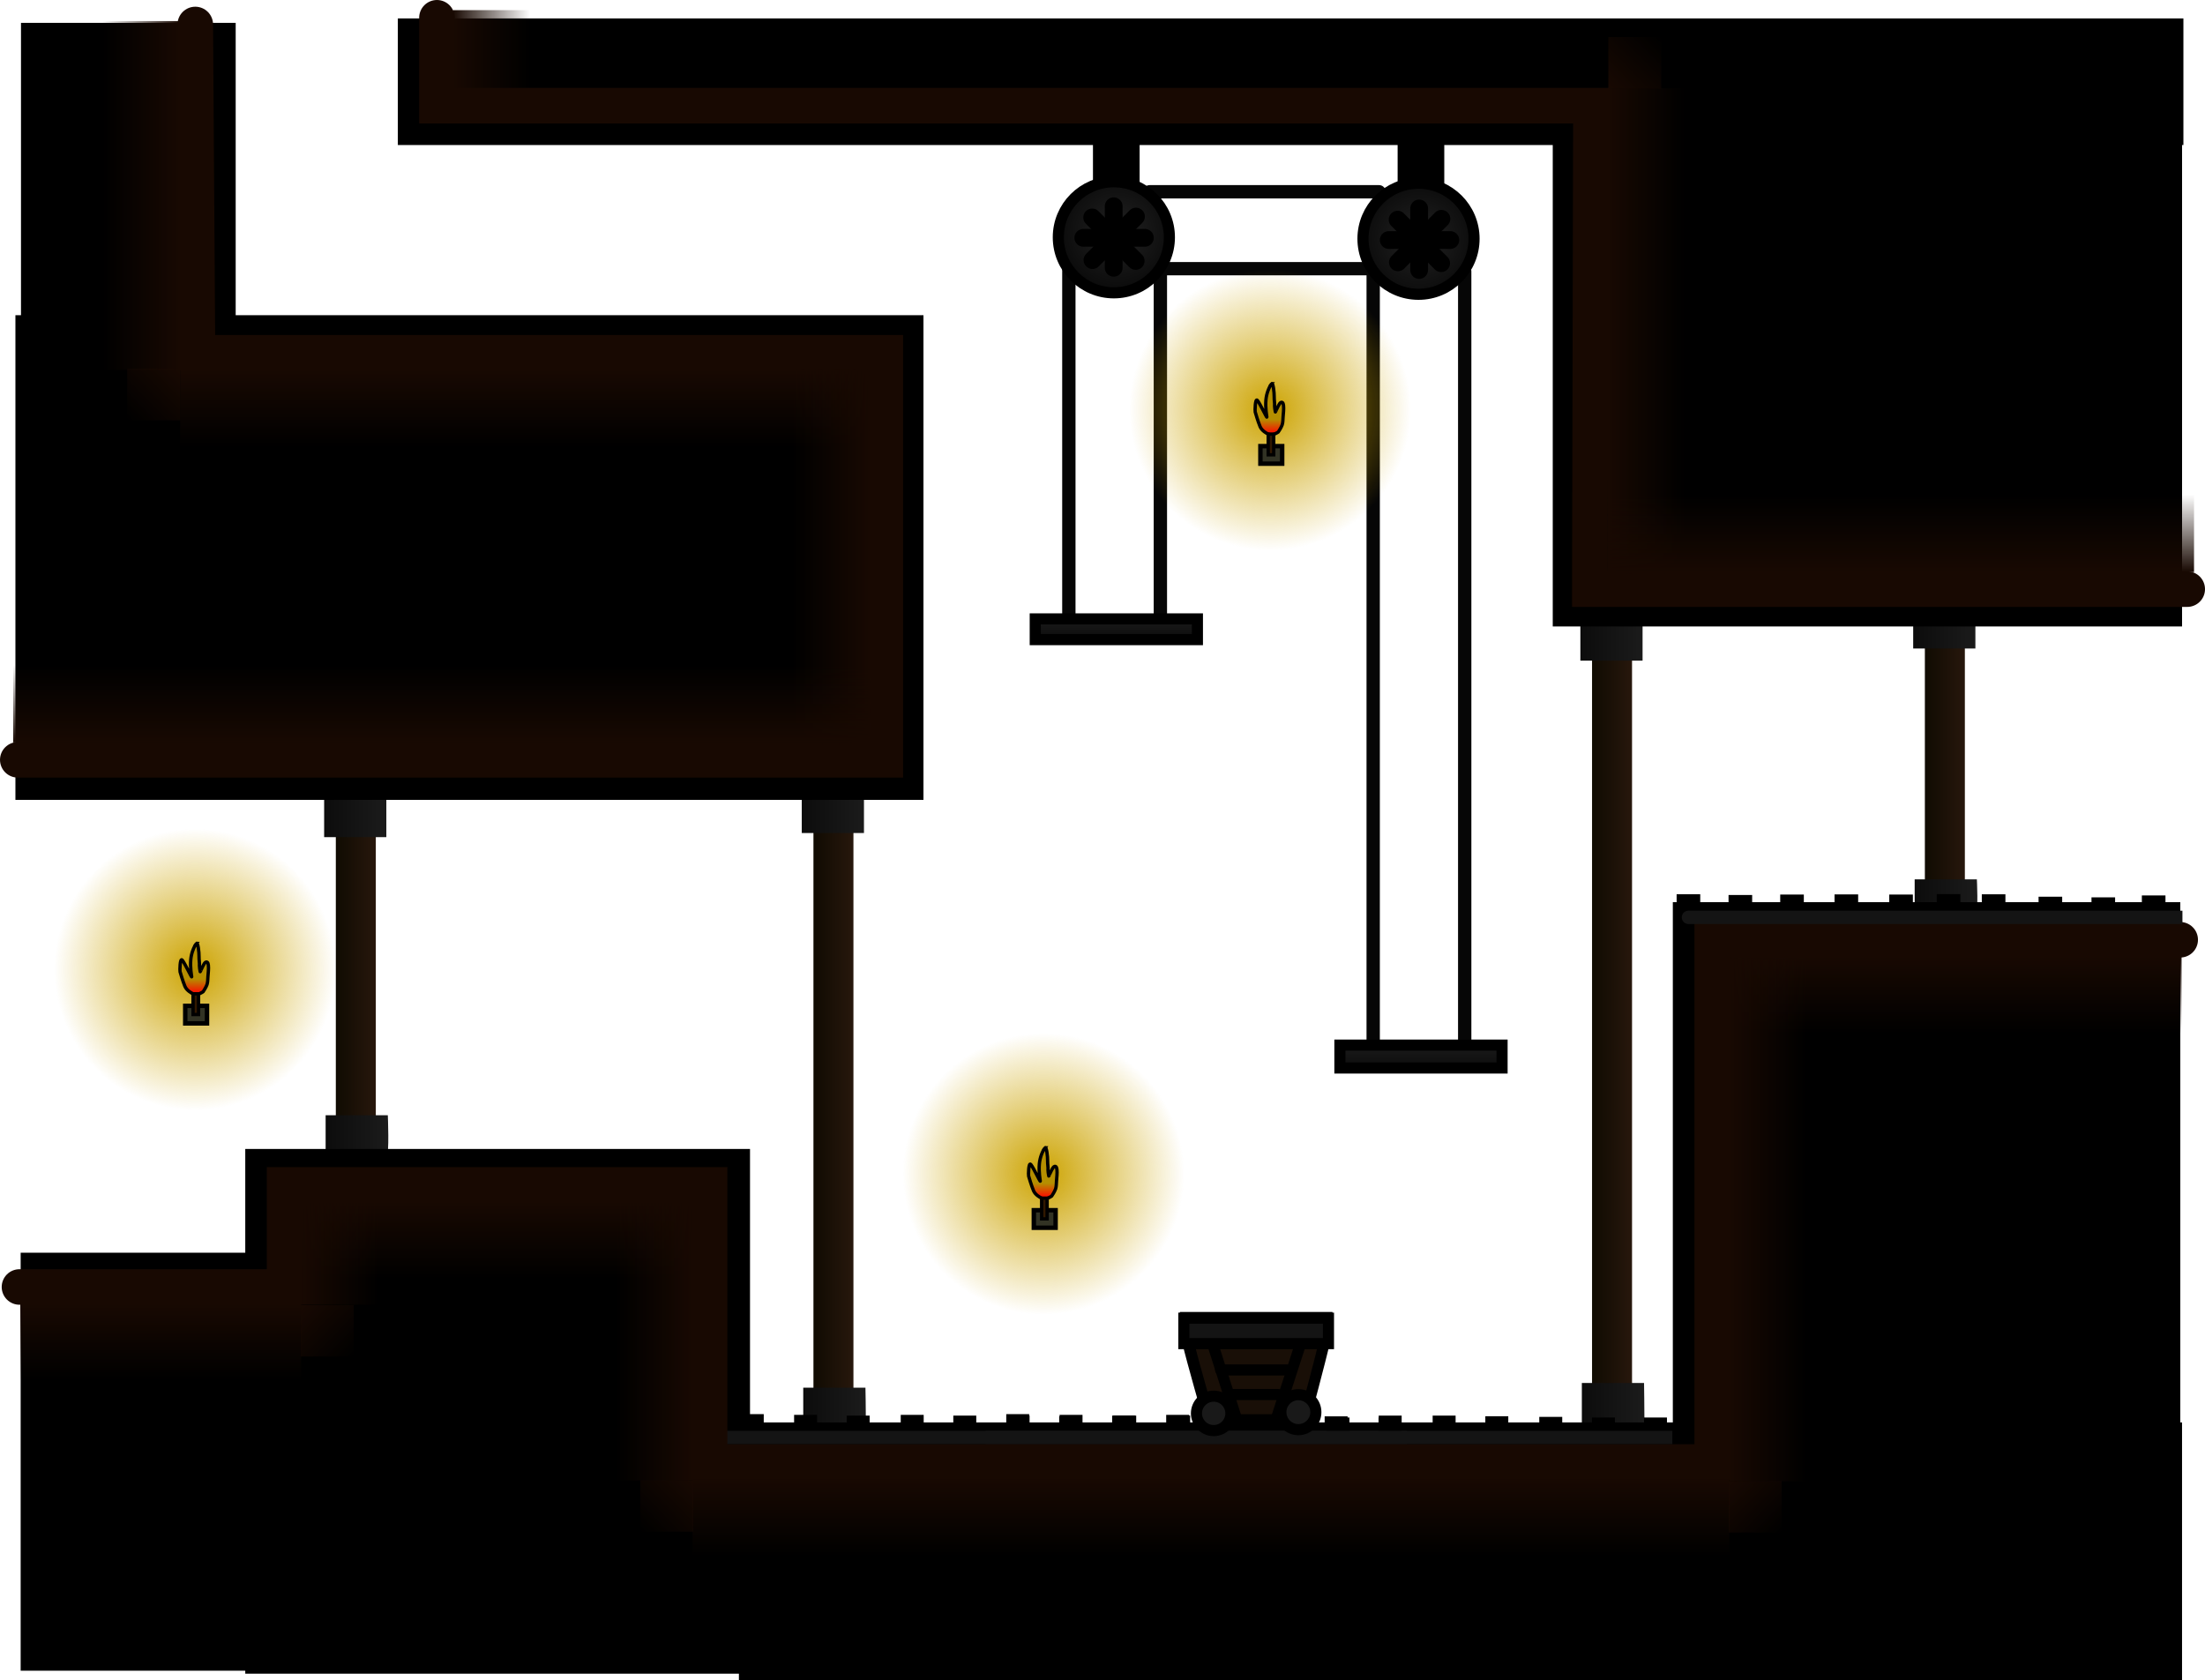 <svg version="1.1" xmlns="http://www.w3.org/2000/svg" xmlns:xlink="http://www.w3.org/1999/xlink" width="496.307" height="378.26" viewBox="0,0,496.307,378.26"><defs><linearGradient x1="425.652" y1="124.166" x2="434.652" y2="124.166" gradientUnits="userSpaceOnUse" id="color-1"><stop offset="0" stop-color="#100b02"/><stop offset="1" stop-color="#27170c"/></linearGradient><linearGradient x1="423.023" y1="133.826" x2="437.023" y2="133.826" gradientUnits="userSpaceOnUse" id="color-2"><stop offset="0" stop-color="#0c0c0c"/><stop offset="1" stop-color="#1b1b1b"/></linearGradient><linearGradient x1="423.356" y1="193.844" x2="437.356" y2="193.844" gradientUnits="userSpaceOnUse" id="color-3"><stop offset="0" stop-color="#0c0c0c"/><stop offset="1" stop-color="#1b1b1b"/></linearGradient><linearGradient x1="67.986" y1="163.691" x2="76.986" y2="163.691" gradientUnits="userSpaceOnUse" id="color-4"><stop offset="0" stop-color="#100b02"/><stop offset="1" stop-color="#27170c"/></linearGradient><linearGradient x1="65.356" y1="175.328" x2="79.356" y2="175.328" gradientUnits="userSpaceOnUse" id="color-5"><stop offset="0" stop-color="#0c0c0c"/><stop offset="1" stop-color="#1b1b1b"/></linearGradient><linearGradient x1="65.69" y1="247.631" x2="79.69" y2="247.631" gradientUnits="userSpaceOnUse" id="color-6"><stop offset="0" stop-color="#0c0c0c"/><stop offset="1" stop-color="#1b1b1b"/></linearGradient><radialGradient cx="227.284" cy="256.8" r="31.688" gradientUnits="userSpaceOnUse" id="color-7"><stop offset="0" stop-color="#cca300"/><stop offset="1" stop-color="#cca300" stop-opacity="0"/></radialGradient><linearGradient x1="227.798" y1="258.906" x2="227.798" y2="262.285" gradientUnits="userSpaceOnUse" id="color-8"><stop offset="0" stop-color="#b58f00"/><stop offset="1" stop-color="#ff0000"/></linearGradient><linearGradient x1="350.74" y1="96.323" x2="359.74" y2="96.323" gradientUnits="userSpaceOnUse" id="color-9"><stop offset="0" stop-color="#100b02"/><stop offset="1" stop-color="#27170c"/></linearGradient><linearGradient x1="348.111" y1="126.552" x2="362.111" y2="126.552" gradientUnits="userSpaceOnUse" id="color-10"><stop offset="0" stop-color="#0c0c0c"/><stop offset="1" stop-color="#1b1b1b"/></linearGradient><linearGradient x1="348.444" y1="314.36" x2="362.444" y2="314.36" gradientUnits="userSpaceOnUse" id="color-11"><stop offset="0" stop-color="#0c0c0c"/><stop offset="1" stop-color="#1b1b1b"/></linearGradient><linearGradient x1="175.49" y1="145.558" x2="184.49" y2="145.558" gradientUnits="userSpaceOnUse" id="color-12"><stop offset="0" stop-color="#100b02"/><stop offset="1" stop-color="#27170c"/></linearGradient><linearGradient x1="172.861" y1="168.769" x2="186.861" y2="168.769" gradientUnits="userSpaceOnUse" id="color-13"><stop offset="0" stop-color="#0c0c0c"/><stop offset="1" stop-color="#1b1b1b"/></linearGradient><linearGradient x1="173.194" y1="312.982" x2="187.194" y2="312.982" gradientUnits="userSpaceOnUse" id="color-14"><stop offset="0" stop-color="#0c0c0c"/><stop offset="1" stop-color="#1b1b1b"/></linearGradient><linearGradient x1="243.662" y1="131.865" x2="243.662" y2="136.531" gradientUnits="userSpaceOnUse" id="color-15"><stop offset="0" stop-color="#1b1b1b"/><stop offset="1" stop-color="#0c0c0c"/></linearGradient><radialGradient cx="243.847" cy="44.922" r="12.5" gradientUnits="userSpaceOnUse" id="color-16"><stop offset="0" stop-color="#232323"/><stop offset="1" stop-color="#0c0c0c"/></radialGradient><linearGradient x1="312.235" y1="227.807" x2="312.235" y2="232.963" gradientUnits="userSpaceOnUse" id="color-17"><stop offset="0" stop-color="#1b1b1b"/><stop offset="1" stop-color="#0c0c0c"/></linearGradient><radialGradient cx="311.847" cy="46.422" r="12.5" gradientUnits="userSpaceOnUse" id="color-18"><stop offset="0" stop-color="#232323"/><stop offset="1" stop-color="#0c0c0c"/></radialGradient><linearGradient x1="393.416" y1="337.537" x2="381.499" y2="325.953" gradientUnits="userSpaceOnUse" id="color-19"><stop offset="0" stop-color="#180902" stop-opacity="0"/><stop offset="1" stop-color="#180902"/></linearGradient><linearGradient x1="136.499" y1="337.337" x2="148.416" y2="325.753" gradientUnits="userSpaceOnUse" id="color-20"><stop offset="0" stop-color="#180902" stop-opacity="0"/><stop offset="1" stop-color="#180902"/></linearGradient><linearGradient x1="72.016" y1="297.903" x2="60.099" y2="286.32" gradientUnits="userSpaceOnUse" id="color-21"><stop offset="0" stop-color="#180902" stop-opacity="0"/><stop offset="1" stop-color="#180902"/></linearGradient><linearGradient x1="21.024" y1="87.161" x2="32.94" y2="75.577" gradientUnits="userSpaceOnUse" id="color-22"><stop offset="0" stop-color="#180902" stop-opacity="0"/><stop offset="1" stop-color="#180902"/></linearGradient><linearGradient x1="366.323" y1="0.892" x2="354.406" y2="12.475" gradientUnits="userSpaceOnUse" id="color-23"><stop offset="0" stop-color="#180902" stop-opacity="0"/><stop offset="1" stop-color="#180902"/></linearGradient><linearGradient x1="32.91" y1="36.546" x2="15.482" y2="36.546" gradientUnits="userSpaceOnUse" id="color-24"><stop offset="0" stop-color="#180902"/><stop offset="1" stop-color="#180902" stop-opacity="0"/></linearGradient><linearGradient x1="110.529" y1="75.831" x2="110.529" y2="93.26" gradientUnits="userSpaceOnUse" id="color-25"><stop offset="0" stop-color="#180902"/><stop offset="1" stop-color="#180902" stop-opacity="0"/></linearGradient><linearGradient x1="188.077" y1="117.962" x2="170.648" y2="117.962" gradientUnits="userSpaceOnUse" id="color-26"><stop offset="0" stop-color="#180902"/><stop offset="1" stop-color="#180902" stop-opacity="0"/></linearGradient><linearGradient x1="91.779" y1="159.677" x2="91.779" y2="142.248" gradientUnits="userSpaceOnUse" id="color-27"><stop offset="0" stop-color="#180902"/><stop offset="1" stop-color="#180902" stop-opacity="0"/></linearGradient><linearGradient x1="94.348" y1="3.712" x2="111.777" y2="3.712" gradientUnits="userSpaceOnUse" id="color-28"><stop offset="0" stop-color="#180902"/><stop offset="1" stop-color="#180902" stop-opacity="0"/></linearGradient><linearGradient x1="354.248" y1="67.012" x2="371.677" y2="67.012" gradientUnits="userSpaceOnUse" id="color-29"><stop offset="0" stop-color="#180902"/><stop offset="1" stop-color="#180902" stop-opacity="0"/></linearGradient><linearGradient x1="420.204" y1="121.327" x2="420.204" y2="103.898" gradientUnits="userSpaceOnUse" id="color-30"><stop offset="0" stop-color="#180902"/><stop offset="1" stop-color="#180902" stop-opacity="0"/></linearGradient><linearGradient x1="432.604" y1="207.831" x2="432.604" y2="225.26" gradientUnits="userSpaceOnUse" id="color-31"><stop offset="0" stop-color="#180902"/><stop offset="1" stop-color="#180902" stop-opacity="0"/></linearGradient><linearGradient x1="381.648" y1="267.112" x2="399.077" y2="267.112" gradientUnits="userSpaceOnUse" id="color-32"><stop offset="0" stop-color="#180902"/><stop offset="1" stop-color="#180902" stop-opacity="0"/></linearGradient><linearGradient x1="264.963" y1="325.548" x2="264.963" y2="342.977" gradientUnits="userSpaceOnUse" id="color-33"><stop offset="0" stop-color="#180902"/><stop offset="1" stop-color="#180902" stop-opacity="0"/></linearGradient><linearGradient x1="104.396" y1="262.998" x2="104.396" y2="280.427" gradientUnits="userSpaceOnUse" id="color-34"><stop offset="0" stop-color="#180902"/><stop offset="1" stop-color="#180902" stop-opacity="0"/></linearGradient><linearGradient x1="148.36" y1="294.379" x2="130.932" y2="294.379" gradientUnits="userSpaceOnUse" id="color-35"><stop offset="0" stop-color="#180902"/><stop offset="1" stop-color="#180902" stop-opacity="0"/></linearGradient><linearGradient x1="60.348" y1="274.629" x2="77.777" y2="274.629" gradientUnits="userSpaceOnUse" id="color-36"><stop offset="0" stop-color="#180902"/><stop offset="1" stop-color="#180902" stop-opacity="0"/></linearGradient><linearGradient x1="28.563" y1="285.915" x2="28.563" y2="303.343" gradientUnits="userSpaceOnUse" id="color-37"><stop offset="0" stop-color="#180902"/><stop offset="1" stop-color="#180902" stop-opacity="0"/></linearGradient><radialGradient cx="278.284" cy="84.8" r="31.688" gradientUnits="userSpaceOnUse" id="color-38"><stop offset="0" stop-color="#cca300"/><stop offset="1" stop-color="#cca300" stop-opacity="0"/></radialGradient><linearGradient x1="278.798" y1="86.906" x2="278.798" y2="90.285" gradientUnits="userSpaceOnUse" id="color-39"><stop offset="0" stop-color="#b58f00"/><stop offset="1" stop-color="#ff0000"/></linearGradient><radialGradient cx="36.284" cy="210.8" r="31.688" gradientUnits="userSpaceOnUse" id="color-40"><stop offset="0" stop-color="#cca300"/><stop offset="1" stop-color="#cca300" stop-opacity="0"/></radialGradient><linearGradient x1="36.798" y1="212.906" x2="36.798" y2="216.285" gradientUnits="userSpaceOnUse" id="color-41"><stop offset="0" stop-color="#b58f00"/><stop offset="1" stop-color="#ff0000"/></linearGradient></defs><g transform="translate(7.603,7.457)"><g data-paper-data="{&quot;isPaintingLayer&quot;:true}" fill-rule="nonzero" stroke-linejoin="miter" stroke-miterlimit="10" stroke-dasharray="" stroke-dashoffset="0" style="mix-blend-mode: normal"><g stroke="none" stroke-width="0" stroke-linecap="butt"><path d="M425.652,192.462v-60.184h9v60.184z" fill="url(#color-1)"/><path d="M423.023,138.527v-7.156h14v7.156z" fill="url(#color-2)"/><path d="M423.356,198.096v-7.605h14c0,0 0.375,7.45 -0.267,7.523c-2.035,0.229 -13.733,0.082 -13.733,0.082z" fill="url(#color-3)"/></g><g stroke="none" stroke-width="0" stroke-linecap="butt"><path d="M67.986,245.966v-72.502h9v72.502z" fill="url(#color-4)"/><path d="M65.356,180.992v-8.62h14v8.62z" fill="url(#color-5)"/><path d="M65.69,252.754v-9.162h14c0,0 0.375,8.975 -0.267,9.062c-2.035,0.275 -13.733,0.099 -13.733,0.099z" fill="url(#color-6)"/></g><g stroke="#000000" stroke-linecap="butt"><path d="M195.596,256.8c0,-17.501 14.187,-31.688 31.688,-31.688c17.501,0 31.688,14.187 31.688,31.688c0,17.501 -14.187,31.688 -31.688,31.688c-17.501,0 -31.688,-14.187 -31.688,-31.688z" fill="url(#color-7)" stroke-width="0"/><path d="M229.992,264.971v3.952h-4.9v-3.952z" fill="#323324" stroke-width="1"/><path d="M227.604,250.933c0.339,-0.458 0.618,2.045 0.592,2.929c-0.023,0.792 0.159,1.496 0.084,2.086c-0.012,0.091 0.105,1.057 0.178,1.326c0.019,0.07 0.547,-1.267 0.952,-1.858c0.237,-0.345 0.506,-0.396 0.662,-0.238c0.12,0.12 0.188,0.352 0.223,0.643c0.089,0.744 -0.042,1.879 -0.097,2.556c-0.049,0.594 -0.023,1.223 -0.2,1.782c-0.177,0.559 -0.832,1.58 -0.882,1.629c-0.144,0.139 -1.161,0.64 -1.317,0.64c-0.266,0 -0.738,-0.075 -1.013,-0.199c-0.213,-0.097 -1.362,-0.684 -1.766,-1.654c-0.483,-1.162 -1.006,-2.985 -1.1,-3.29c-0.066,-0.214 -0.026,-3.178 0.482,-2.621c0.53,0.583 2.168,4.074 2.139,3.756c-0.018,-0.192 -0.376,-2.044 -0.204,-3.9c0.13,-1.401 0.672,-2.78 1.268,-3.586z" fill="url(#color-8)" stroke-width="0.75"/><path d="M226.849,266.926v-4.666h1.239v4.666z" fill="#311800" stroke-width="0.75"/></g><g fill="none" stroke="#060606" stroke-width="3" stroke-linecap="round"><path d="M251.16,35.71h51.636"/><path d="M251.027,53.025h51.857"/></g><g fill="none" stroke="#060606" stroke-width="3" stroke-linecap="round"><path d="M253.577,48.686v82.147"/><path d="M232.977,130.975v-82.5"/></g><g fill="none" stroke="#060606" stroke-width="3" stroke-linecap="round"><path d="M322.077,53.635v173.422"/><path d="M301.477,227.355v-174.167"/></g><g stroke="none" stroke-width="0" stroke-linecap="butt"><path d="M350.74,310.035v-188.326h9v188.326z" fill="url(#color-9)"/><path d="M348.111,141.263v-22.391h14v22.391z" fill="url(#color-10)"/><path d="M348.444,327.665v-23.797h14c0,0 0.375,23.314 -0.267,23.539c-2.035,0.715 -13.733,0.258 -13.733,0.258z" fill="url(#color-11)"/></g><g stroke="none" stroke-width="0" stroke-linecap="butt"><path d="M175.49,309.66v-144.611h9v144.611z" fill="url(#color-12)"/><path d="M172.861,180.065v-17.194h14v17.194z" fill="url(#color-13)"/><path d="M173.194,323.198v-18.273h14c0,0 0.375,17.902 -0.267,18.075c-2.035,0.549 -13.733,0.198 -13.733,0.198z" fill="url(#color-14)"/></g><path d="M44.195,-1.06v74.393h-45.823v-74.393z" data-paper-data="{&quot;index&quot;:null}" fill="#000000" stroke="#000000" stroke-width="2.5" stroke-linecap="butt"/><path d="M482.593,-2.06v26h-399.399v-26z" data-paper-data="{&quot;index&quot;:null}" fill="#000000" stroke="#000000" stroke-width="2.5" stroke-linecap="butt"/><path d="M-2.883,171.355v-106.607h201.884v106.607z" fill="#000000" stroke="#000000" stroke-width="2.5" stroke-linecap="butt"/><path d="M343.145,132.316v-111.111h139.144v111.111z" fill="#000000" stroke="#000000" stroke-width="2.5" stroke-linecap="butt"/><path d="M225.412,136.531v-4.667h36.5v4.667z" fill="url(#color-15)" stroke="#000000" stroke-width="2.5" stroke-linecap="butt"/><g stroke="#000000" stroke-width="2.5" stroke-linecap="butt"><path d="M239.654,36.543v-10.542h8v10.542z" fill="#000000"/><path d="M230.606,45.961c0,-6.904 5.596,-12.5 12.5,-12.5c6.904,0 12.5,5.596 12.5,12.5c0,6.904 -5.596,12.5 -12.5,12.5c-6.904,0 -12.5,-5.596 -12.5,-12.5z" fill="url(#color-16)"/></g><path d="M293.985,232.963v-5.156h36.5v5.156z" fill="url(#color-17)" stroke="#000000" stroke-width="2.5" stroke-linecap="butt"/><g stroke="#000000" stroke-width="2.5" stroke-linecap="butt"><path d="M308.228,36.871v-10.542h8v10.542z" fill="#000000"/><path d="M299.179,46.29c0,-6.904 5.596,-12.5 12.5,-12.5c6.904,0 12.5,5.596 12.5,12.5c0,6.904 -5.596,12.5 -12.5,12.5c-6.904,0 -12.5,-5.596 -12.5,-12.5z" fill="url(#color-18)"/></g><path d="M48.851,368.052v-115.616h111.111v115.616z" fill="#000000" stroke="#000000" stroke-width="2.5" stroke-linecap="butt"/><path d="M159.962,369.553v-55.556h322.324v55.556z" fill="#000000" stroke="#000000" stroke-width="2.5" stroke-linecap="butt"/><path d="M370.172,320.004v-123.123h111.721v123.123z" fill="#000000" stroke="#000000" stroke-width="2.5" stroke-linecap="butt"/><path d="M-1.702,367.385v-91.592h50.553v91.592z" fill="#000000" stroke="#000000" stroke-width="2.5" stroke-linecap="butt"/><path d="M36.352,-1.946l0.497,73.902h154.815v91.629h-195.266" data-paper-data="{&quot;index&quot;:null}" fill="none" stroke="#180902" stroke-width="8" stroke-linecap="round"/><path d="M90.742,-3.457v19.788h259.744l-0.25,108.835h134.469" data-paper-data="{&quot;index&quot;:null}" fill="none" stroke="#180902" stroke-width="8" stroke-linecap="round"/><path d="M393.416,337.537h-11.917v-11.583h11.917z" data-paper-data="{&quot;index&quot;:null}" fill="url(#color-19)" stroke="none" stroke-width="0" stroke-linecap="butt"/><path d="M136.499,325.753h11.917v11.583h-11.917z" data-paper-data="{&quot;index&quot;:null}" fill="url(#color-20)" stroke="none" stroke-width="0" stroke-linecap="butt"/><path d="M72.016,297.903h-11.917v-11.583h11.917z" data-paper-data="{&quot;index&quot;:null}" fill="url(#color-21)" stroke="none" stroke-width="0" stroke-linecap="butt"/><path d="M21.024,75.577h11.917v11.583h-11.917z" data-paper-data="{&quot;index&quot;:null}" fill="url(#color-22)" stroke="none" stroke-width="0" stroke-linecap="butt"/><path d="M366.323,12.475h-11.917v-11.583h11.917z" data-paper-data="{&quot;index&quot;:null}" fill="url(#color-23)" stroke="none" stroke-width="0" stroke-linecap="butt"/><path d="M15.482,-2.708h17.429v78.507h-17.429z" data-paper-data="{&quot;index&quot;:null}" fill="url(#color-24)" stroke="none" stroke-width="0" stroke-linecap="butt"/><path d="M32.942,93.26v-17.429h155.174v17.429z" data-paper-data="{&quot;index&quot;:null}" fill="url(#color-25)" stroke="none" stroke-width="0" stroke-linecap="butt"/><path d="M170.648,75.626h17.429v84.674h-17.429z" data-paper-data="{&quot;index&quot;:null}" fill="url(#color-26)" stroke="none" stroke-width="0" stroke-linecap="butt"/><path d="M188.199,142.248v17.429h-192.84v-17.429z" data-paper-data="{&quot;index&quot;:null}" fill="url(#color-27)" stroke="none" stroke-width="0" stroke-linecap="butt"/><path d="M111.777,12.599h-17.429v-17.774h17.429z" data-paper-data="{&quot;index&quot;:null}" fill="url(#color-28)" stroke="none" stroke-width="0" stroke-linecap="butt"/><path d="M371.677,121.599l-17.429,0v-109.174h17.429z" data-paper-data="{&quot;index&quot;:null}" fill="url(#color-29)" stroke="none" stroke-width="0" stroke-linecap="butt"/><path d="M486.233,103.898v17.429l-132.057,-0v-17.429z" data-paper-data="{&quot;index&quot;:null}" fill="url(#color-30)" stroke="none" stroke-width="0" stroke-linecap="butt"/><path d="M381.776,225.26v-17.429h101.657v17.429z" data-paper-data="{&quot;index&quot;:null}" fill="url(#color-31)" stroke="none" stroke-width="0" stroke-linecap="butt"/><path d="M399.077,325.999h-17.429v-117.774h17.429z" data-paper-data="{&quot;index&quot;:null}" fill="url(#color-32)" stroke="none" stroke-width="0" stroke-linecap="butt"/><path d="M148.276,342.977v-17.429h233.374v17.429z" data-paper-data="{&quot;index&quot;:null}" fill="url(#color-33)" stroke="none" stroke-width="0" stroke-linecap="butt"/><path d="M60.209,280.427v-17.429h88.374v17.429z" data-paper-data="{&quot;index&quot;:null}" fill="url(#color-34)" stroke="none" stroke-width="0" stroke-linecap="butt"/><path d="M130.932,262.942h17.429v62.874h-17.429z" data-paper-data="{&quot;index&quot;:null}" fill="url(#color-35)" stroke="none" stroke-width="0" stroke-linecap="butt"/><path d="M77.777,286.233h-17.429v-23.207h17.429z" data-paper-data="{&quot;index&quot;:null}" fill="url(#color-36)" stroke="none" stroke-width="0" stroke-linecap="butt"/><path d="M-3.041,303.343v-17.429h63.207v17.429z" data-paper-data="{&quot;index&quot;:null}" fill="url(#color-37)" stroke="none" stroke-width="0" stroke-linecap="butt"/><g stroke="#000000" stroke-linecap="butt"><path d="M246.596,84.8c0,-17.501 14.187,-31.688 31.688,-31.688c17.501,0 31.688,14.187 31.688,31.688c0,17.501 -14.187,31.688 -31.688,31.688c-17.501,0 -31.688,-14.187 -31.688,-31.688z" fill="url(#color-38)" stroke-width="0"/><path d="M280.992,92.971v3.952h-4.9v-3.952z" fill="#323324" stroke-width="1"/><path d="M278.604,78.933c0.339,-0.458 0.618,2.045 0.592,2.929c-0.023,0.792 0.159,1.496 0.084,2.086c-0.012,0.091 0.105,1.057 0.178,1.326c0.019,0.07 0.547,-1.267 0.952,-1.858c0.237,-0.345 0.506,-0.396 0.662,-0.238c0.12,0.12 0.188,0.352 0.223,0.643c0.089,0.744 -0.042,1.879 -0.097,2.556c-0.049,0.594 -0.023,1.223 -0.2,1.782c-0.177,0.559 -0.832,1.58 -0.882,1.629c-0.144,0.139 -1.161,0.64 -1.317,0.64c-0.266,0 -0.738,-0.075 -1.013,-0.199c-0.213,-0.097 -1.362,-0.684 -1.766,-1.654c-0.483,-1.162 -1.006,-2.985 -1.1,-3.29c-0.066,-0.214 -0.026,-3.178 0.482,-2.621c0.53,0.583 2.168,4.074 2.139,3.756c-0.018,-0.192 -0.376,-2.044 -0.204,-3.9c0.13,-1.401 0.672,-2.78 1.268,-3.586z" fill="url(#color-39)" stroke-width="0.75"/><path d="M277.849,94.926v-4.666h1.239v4.666z" fill="#311800" stroke-width="0.75"/></g><g fill="none" stroke="#000000" stroke-width="4" stroke-linecap="round"><g><path d="M307.039,51.595l9.798,-9.798"/><path d="M316.773,51.787l-9.798,-9.798"/></g><g><path d="M311.821,39.467v13.857"/><path d="M318.84,46.578h-13.857"/></g></g><g fill="none" stroke="#000000" stroke-width="4" stroke-linecap="round"><g><path d="M248.088,41.296l-9.798,9.798"/><path d="M248.023,51.287l-9.798,-9.798"/></g><g><path d="M243.071,52.825v-13.857"/><path d="M250.09,46.078h-13.857"/></g></g><g><path d="M218.886,313.943v-3.065h5.167v3.065z" fill="#000000" stroke="#333333" stroke-width="0" stroke-linecap="butt"/><path d="M230.886,314.109v-3.065h5.167v3.065z" fill="#000000" stroke="#333333" stroke-width="0" stroke-linecap="butt"/><path d="M242.72,314.276v-3.065h5.167v3.065z" fill="#000000" stroke="#333333" stroke-width="0" stroke-linecap="butt"/><path d="M254.886,314.109v-3.065h5.167v3.065z" fill="#000000" stroke="#333333" stroke-width="0" stroke-linecap="butt"/><path d="M271.886,311.211v3.065h-5.167v-3.065z" data-paper-data="{&quot;index&quot;:null}" fill="#000000" stroke="#333333" stroke-width="0" stroke-linecap="butt"/><path d="M283.886,311.211v3.065h-5.167v-3.065z" data-paper-data="{&quot;index&quot;:null}" fill="#000000" stroke="#333333" stroke-width="0" stroke-linecap="butt"/><path d="M295.72,311.378v3.065h-5.167v-3.065z" data-paper-data="{&quot;index&quot;:null}" fill="#000000" stroke="#333333" stroke-width="0" stroke-linecap="butt"/><path d="M307.886,311.211v3.065h-5.167v-3.065z" data-paper-data="{&quot;index&quot;:null}" fill="#000000" stroke="#333333" stroke-width="0" stroke-linecap="butt"/><path d="M320.029,311.211v3.065h-5.167v-3.065z" data-paper-data="{&quot;index&quot;:null}" fill="#000000" stroke="#333333" stroke-width="0" stroke-linecap="butt"/><path d="M331.886,311.354v3.065h-5.167v-3.065z" data-paper-data="{&quot;index&quot;:null}" fill="#000000" stroke="#333333" stroke-width="0" stroke-linecap="butt"/><path d="M344.029,311.497v3.065h-5.167v-3.065z" data-paper-data="{&quot;index&quot;:null}" fill="#000000" stroke="#333333" stroke-width="0" stroke-linecap="butt"/><path d="M355.886,311.64v3.065h-5.167v-3.065z" data-paper-data="{&quot;index&quot;:null}" fill="#000000" stroke="#333333" stroke-width="0" stroke-linecap="butt"/><path d="M367.6,311.64v3.065h-5.167v-3.065z" data-paper-data="{&quot;index&quot;:null}" fill="#000000" stroke="#333333" stroke-width="0" stroke-linecap="butt"/><path d="M217.235,316.145h-2.971h154.55h-2.829" fill="none" stroke="#141414" stroke-width="3" stroke-linecap="round"/></g><g><path d="M159.136,313.943v-3.065h5.167v3.065z" fill="#000000" stroke="#333333" stroke-width="0" stroke-linecap="butt"/><path d="M171.136,314.109v-3.065h5.167v3.065z" fill="#000000" stroke="#333333" stroke-width="0" stroke-linecap="butt"/><path d="M182.97,314.276v-3.065h5.167v3.065z" fill="#000000" stroke="#333333" stroke-width="0" stroke-linecap="butt"/><path d="M195.136,314.109v-3.065h5.167v3.065z" fill="#000000" stroke="#333333" stroke-width="0" stroke-linecap="butt"/><path d="M212.136,311.211v3.065h-5.167v-3.065z" data-paper-data="{&quot;index&quot;:null}" fill="#000000" stroke="#333333" stroke-width="0" stroke-linecap="butt"/><path d="M224.136,311.211v3.065h-5.167v-3.065z" data-paper-data="{&quot;index&quot;:null}" fill="#000000" stroke="#333333" stroke-width="0" stroke-linecap="butt"/><path d="M235.97,311.378v3.065h-5.167v-3.065z" data-paper-data="{&quot;index&quot;:null}" fill="#000000" stroke="#333333" stroke-width="0" stroke-linecap="butt"/><path d="M248.136,311.211v3.065h-5.167v-3.065z" data-paper-data="{&quot;index&quot;:null}" fill="#000000" stroke="#333333" stroke-width="0" stroke-linecap="butt"/><path d="M260.279,311.211v3.065h-5.167v-3.065z" data-paper-data="{&quot;index&quot;:null}" fill="#000000" stroke="#333333" stroke-width="0" stroke-linecap="butt"/><path d="M272.136,311.354v3.065h-5.167v-3.065z" data-paper-data="{&quot;index&quot;:null}" fill="#000000" stroke="#333333" stroke-width="0" stroke-linecap="butt"/><path d="M284.279,311.497v3.065h-5.167v-3.065z" data-paper-data="{&quot;index&quot;:null}" fill="#000000" stroke="#333333" stroke-width="0" stroke-linecap="butt"/><path d="M296.136,311.64v3.065h-5.167v-3.065z" data-paper-data="{&quot;index&quot;:null}" fill="#000000" stroke="#333333" stroke-width="0" stroke-linecap="butt"/><path d="M307.85,311.64v3.065h-5.167v-3.065z" data-paper-data="{&quot;index&quot;:null}" fill="#000000" stroke="#333333" stroke-width="0" stroke-linecap="butt"/><path d="M306.235,316.145h2.829h-153.3h1.721" fill="none" stroke="#141414" stroke-width="3" stroke-linecap="round"/></g><g stroke="#000000"><path d="M264.469,311.892c0,0 -3.778,-13.133 -4.736,-17.284c-0.539,-2.339 -0.514,-5.484 -0.514,-5.484h31.818c0,0 -0.072,3.353 -0.525,5.417c-0.892,4.064 -4.475,17.351 -4.475,17.351z" fill="#000000" stroke-width="2.5" stroke-linecap="butt"/><path d="M265.642,310.892c0,0 -3.388,-11.658 -4.247,-15.343c-0.484,-2.076 -0.461,-4.868 -0.461,-4.868h28.532c0,0 -0.064,2.977 -0.471,4.808c-0.8,3.607 -4.013,15.403 -4.013,15.403z" fill="#190f07" stroke-width="0" stroke-linecap="butt"/><path d="M258.862,295.006v-5.725h32.55v5.725z" fill="#141414" stroke-width="2.5" stroke-linecap="butt"/><path d="M265.572,295.79l5,15.714" fill="none" stroke-width="2.5" stroke-linecap="round"/><path d="M261.699,310.706c0,-2.14 1.735,-3.875 3.875,-3.875c2.14,0 3.875,1.735 3.875,3.875c0,2.14 -1.735,3.875 -3.875,3.875c-2.14,0 -3.875,-1.735 -3.875,-3.875z" fill="#191919" stroke-width="2.5" stroke-linecap="butt"/><path d="M279.714,311.791l5.125,-15.839" data-paper-data="{&quot;index&quot;:null}" fill="none" stroke-width="2.5" stroke-linecap="round"/><path d="M280.699,310.435c0,-2.175 1.763,-3.938 3.938,-3.938c2.175,0 3.938,1.763 3.938,3.938c0,2.175 -1.763,3.938 -3.938,3.938c-2.175,0 -3.938,-1.763 -3.938,-3.938z" fill="#191919" stroke-width="2.5" stroke-linecap="butt"/><path d="M282.572,300.933h-15.429" fill="none" stroke-width="2.5" stroke-linecap="round"/><path d="M269.572,306.473h10.571" fill="none" stroke-width="2.5" stroke-linecap="round"/></g><g stroke="#000000" stroke-linecap="butt"><path d="M4.596,210.8c0,-17.501 14.187,-31.688 31.688,-31.688c17.501,0 31.688,14.187 31.688,31.688c0,17.501 -14.187,31.688 -31.688,31.688c-17.501,0 -31.688,-14.187 -31.688,-31.688z" fill="url(#color-40)" stroke-width="0"/><path d="M38.992,218.971v3.952h-4.9v-3.952z" fill="#323324" stroke-width="1"/><path d="M36.604,204.933c0.339,-0.458 0.618,2.045 0.592,2.929c-0.023,0.792 0.159,1.496 0.084,2.086c-0.012,0.091 0.105,1.057 0.178,1.326c0.019,0.07 0.547,-1.267 0.952,-1.858c0.237,-0.345 0.506,-0.396 0.662,-0.238c0.12,0.12 0.188,0.352 0.223,0.643c0.089,0.744 -0.042,1.879 -0.097,2.556c-0.049,0.594 -0.023,1.223 -0.2,1.782c-0.177,0.559 -0.832,1.58 -0.882,1.629c-0.144,0.139 -1.161,0.64 -1.317,0.64c-0.266,0 -0.738,-0.075 -1.013,-0.199c-0.213,-0.097 -1.362,-0.684 -1.766,-1.654c-0.483,-1.162 -1.006,-2.985 -1.1,-3.29c-0.066,-0.214 -0.026,-3.178 0.482,-2.621c0.53,0.583 2.168,4.074 2.139,3.756c-0.018,-0.192 -0.376,-2.044 -0.204,-3.9c0.13,-1.401 0.672,-2.78 1.268,-3.586z" fill="url(#color-41)" stroke-width="0.75"/><path d="M35.849,220.926v-4.666h1.239v4.666z" fill="#311800" stroke-width="0.75"/></g><path d="M483.121,204.094h-105.333v117.562h-225.675v-62.383h-95.667v22.982h-59.667" data-paper-data="{&quot;index&quot;:null}" fill="none" stroke="#180902" stroke-width="8" stroke-linecap="round"/><g><path d="M369.776,196.914v-3.065h5.315v3.065z" fill="#000000" stroke="#333333" stroke-width="0" stroke-linecap="butt"/><path d="M386.777,194.016v3.065h-5.315v-3.065z" data-paper-data="{&quot;index&quot;:null}" fill="#000000" stroke="#333333" stroke-width="0" stroke-linecap="butt"/><path d="M398.407,193.916v3.065h-5.315v-3.065z" data-paper-data="{&quot;index&quot;:null}" fill="#000000" stroke="#333333" stroke-width="0" stroke-linecap="butt"/><path d="M410.636,193.883v3.065h-5.315v-3.065z" data-paper-data="{&quot;index&quot;:null}" fill="#000000" stroke="#333333" stroke-width="0" stroke-linecap="butt"/><path d="M422.952,193.916v3.065h-5.315v-3.065z" data-paper-data="{&quot;index&quot;:null}" fill="#000000" stroke="#333333" stroke-width="0" stroke-linecap="butt"/><path d="M433.643,193.816v3.065h-5.315v-3.065z" data-paper-data="{&quot;index&quot;:null}" fill="#000000" stroke="#333333" stroke-width="0" stroke-linecap="butt"/><path d="M443.782,193.859v3.065h-5.315v-3.065z" data-paper-data="{&quot;index&quot;:null}" fill="#000000" stroke="#333333" stroke-width="0" stroke-linecap="butt"/><path d="M456.559,194.402v3.065h-5.315v-3.065z" data-paper-data="{&quot;index&quot;:null}" fill="#000000" stroke="#333333" stroke-width="0" stroke-linecap="butt"/><path d="M468.47,194.545v3.065h-5.315v-3.065z" data-paper-data="{&quot;index&quot;:null}" fill="#000000" stroke="#333333" stroke-width="0" stroke-linecap="butt"/><path d="M479.806,194.116v3.065h-5.315v-3.065z" data-paper-data="{&quot;index&quot;:null}" fill="#000000" stroke="#333333" stroke-width="0" stroke-linecap="butt"/><path d="M372.431,199.05h111.194h-2.91" fill="none" stroke="#141414" stroke-width="3" stroke-linecap="round"/></g></g></g></svg>